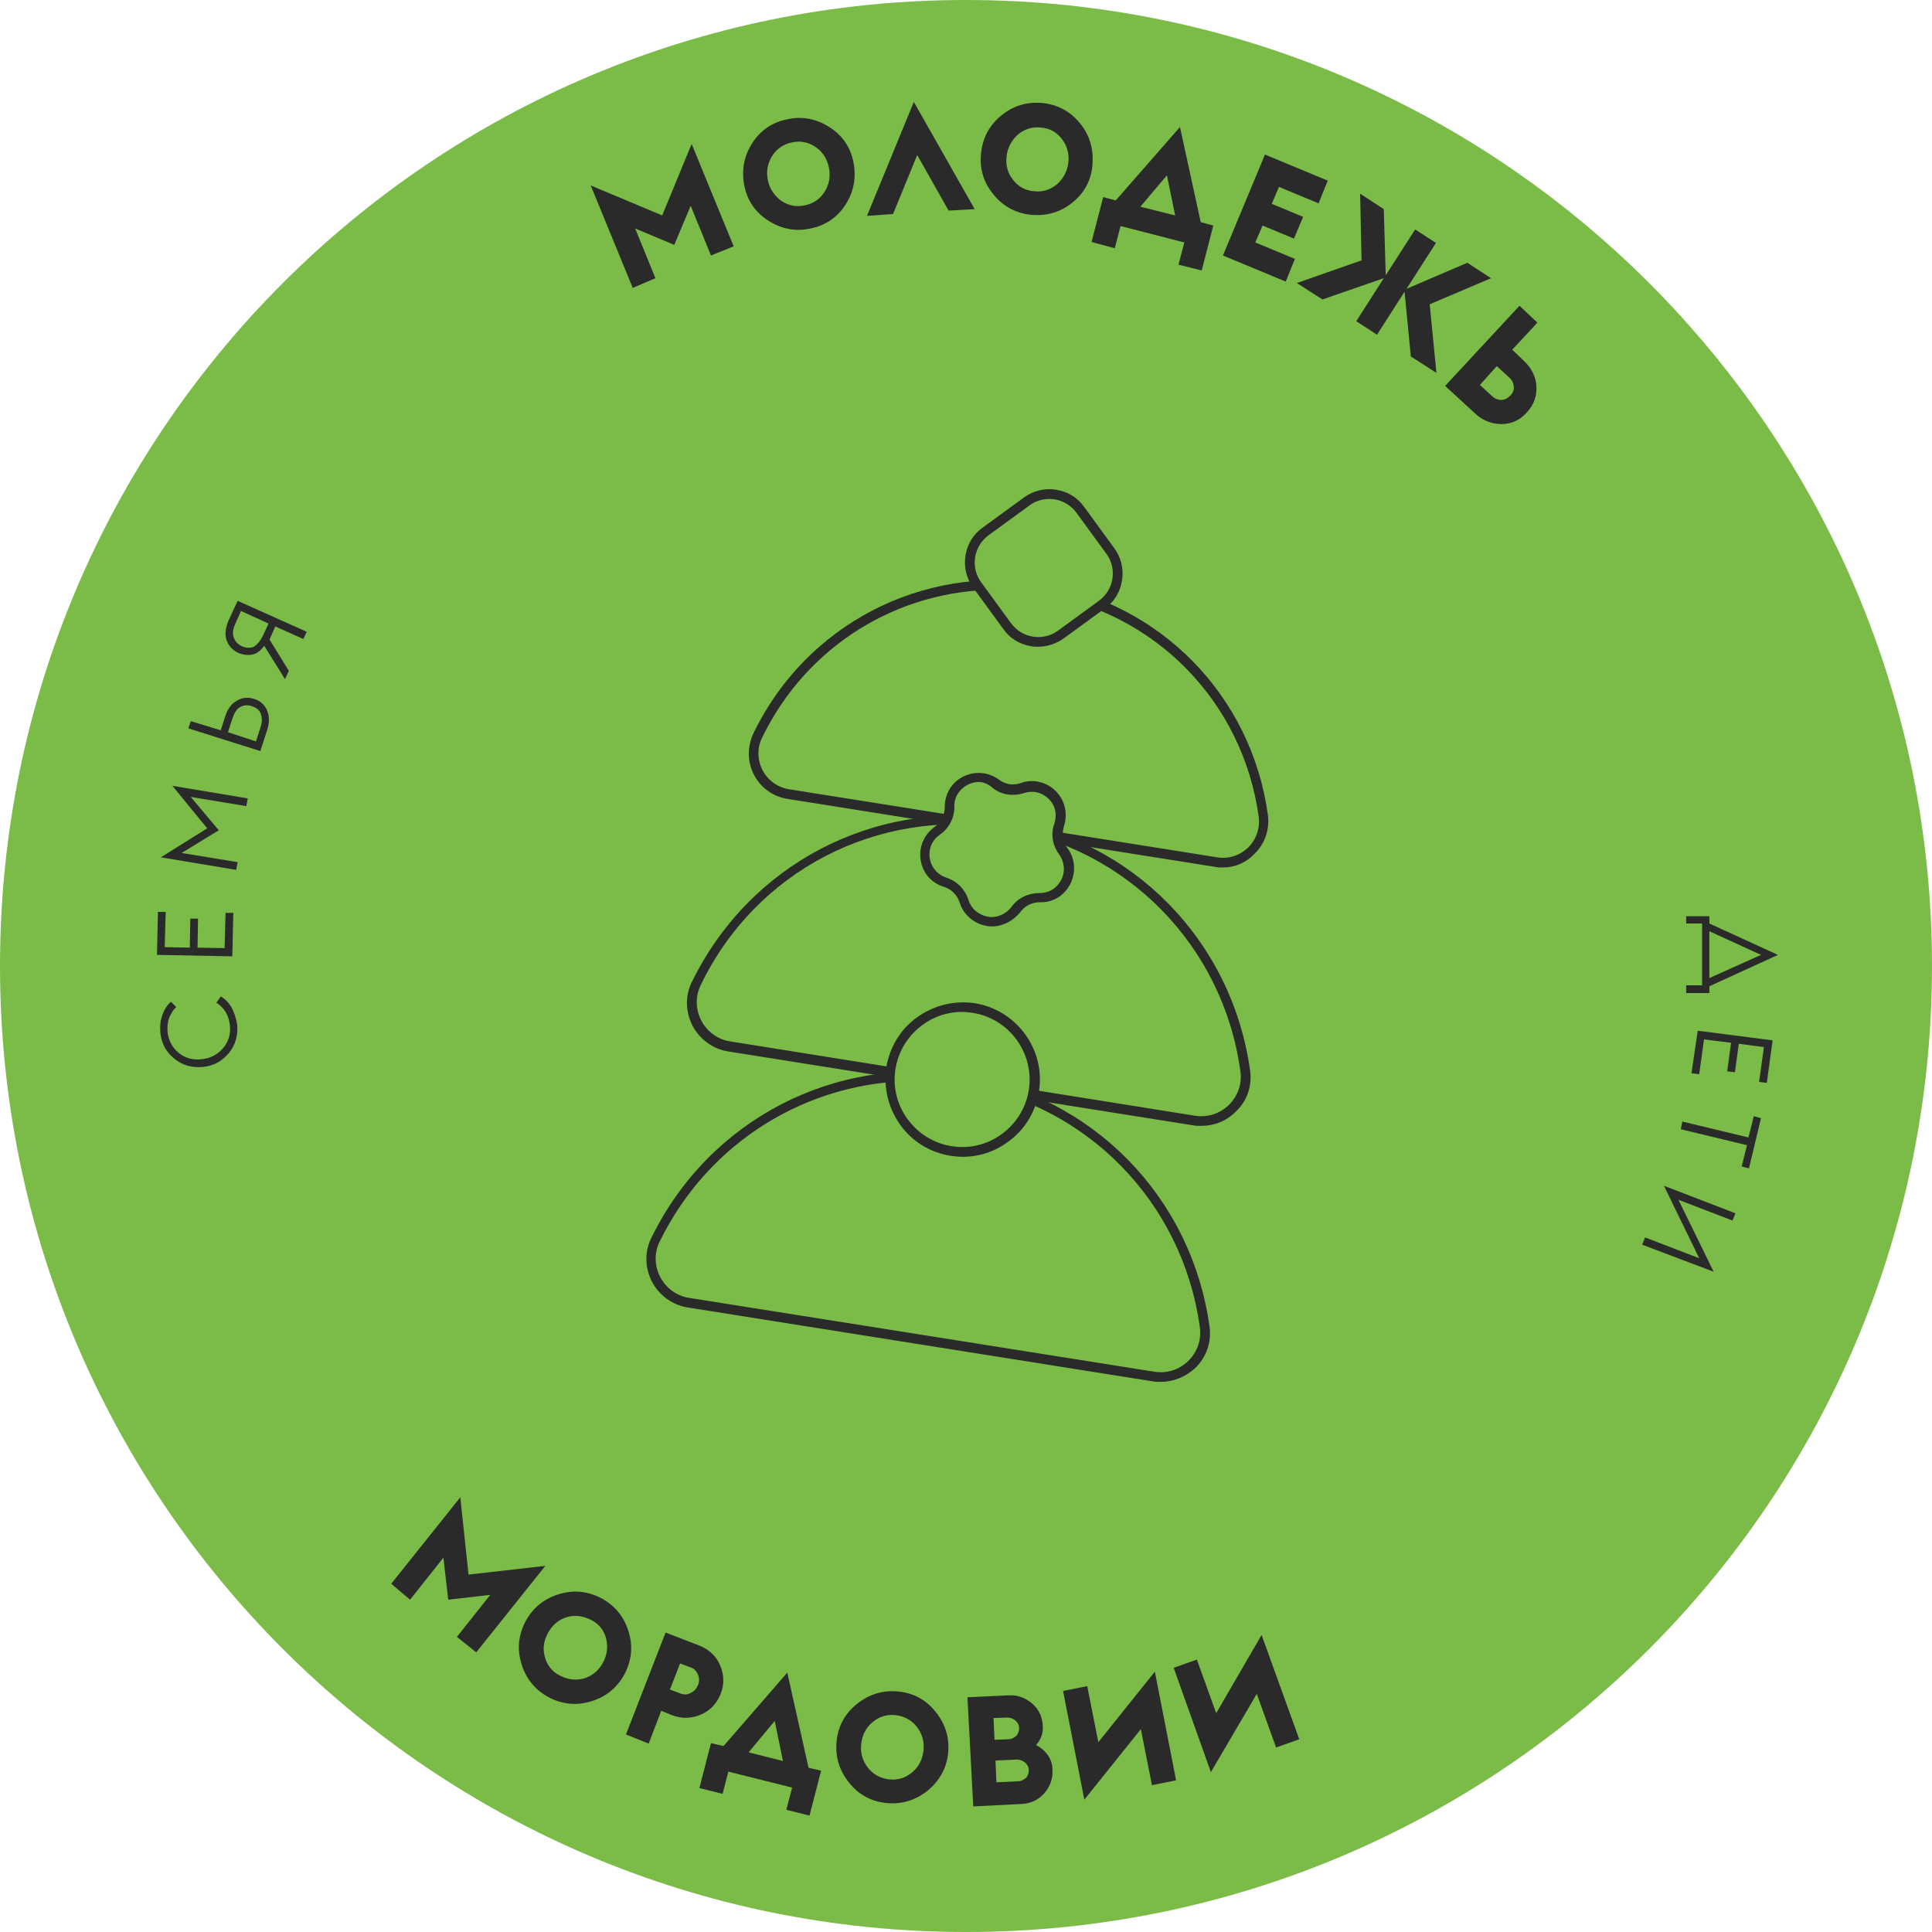 <svg width="232" height="232" viewBox="0 0 232 232" fill="none" xmlns="http://www.w3.org/2000/svg">
<g clip-path="url(#clip0_264_769)">
<path d="M116 232C180.065 232 232 180.065 232 116C232 51.935 180.065 0 116 0C51.935 0 0 51.935 0 116C0 180.065 51.935 232 116 232Z" fill="#7BBC48"/>
<path d="M75.98 34.568L70.934 22.272L79.518 25.868L83.056 17.284L88.102 29.58L85.376 30.682L82.94 24.708L80.968 29.406L76.27 27.434L78.706 33.408L75.98 34.568Z" fill="#2A2A2A"/>
<path d="M101.558 24.534C100.572 26.1 99.121 27.086 97.323 27.434C95.525 27.84 93.844 27.492 92.278 26.506C90.712 25.52 89.725 24.07 89.377 22.272C89.029 20.474 89.32 18.792 90.305 17.226C91.291 15.66 92.742 14.674 94.54 14.326C96.338 13.92 98.019 14.268 99.585 15.254C101.152 16.24 102.138 17.69 102.486 19.488C102.834 21.286 102.544 22.968 101.558 24.534ZM93.844 24.128C94.713 24.708 95.641 24.882 96.686 24.65C97.73 24.418 98.484 23.896 99.064 22.968C99.585 22.098 99.76 21.112 99.528 20.068C99.296 19.024 98.773 18.212 97.903 17.632C97.034 17.052 96.106 16.878 95.061 17.11C94.017 17.342 93.263 17.864 92.683 18.792C92.162 19.662 91.987 20.648 92.219 21.692C92.451 22.736 93.031 23.548 93.844 24.128Z" fill="#2A2A2A"/>
<path d="M104.109 25.926L109.735 12.238L117.043 25.114L113.911 25.288L110.141 18.618L107.241 25.694L104.109 25.926Z" fill="#2A2A2A"/>
<path d="M128.875 24.244C127.425 25.462 125.801 25.926 123.945 25.81C122.089 25.636 120.581 24.882 119.363 23.432C118.145 21.982 117.623 20.358 117.797 18.502C117.971 16.646 118.725 15.138 120.175 13.92C121.625 12.702 123.249 12.238 125.047 12.354C126.903 12.528 128.411 13.282 129.629 14.732C130.847 16.182 131.311 17.806 131.195 19.662C131.079 21.576 130.267 23.084 128.875 24.244ZM121.683 21.634C122.321 22.446 123.191 22.91 124.235 22.968C125.279 23.084 126.207 22.736 126.961 22.098C127.715 21.402 128.179 20.532 128.295 19.488C128.411 18.444 128.121 17.458 127.483 16.646C126.845 15.834 125.975 15.37 124.931 15.312C123.887 15.196 122.959 15.544 122.205 16.182C121.451 16.878 120.987 17.748 120.871 18.792C120.755 19.836 120.987 20.822 121.683 21.634Z" fill="#2A2A2A"/>
<path d="M131.08 29.058L132.472 23.664L133.98 24.07L141.694 15.254L144.188 26.68L145.696 27.086L144.304 32.48L141.52 31.784L142.216 29.116L134.56 27.144L133.864 29.812L131.08 29.058ZM141.114 25.868L140.128 21.054L136.938 24.824L141.114 25.868Z" fill="#2A2A2A"/>
<path d="M146.855 30.682L151.901 18.56L159.441 21.692L158.339 24.418L153.583 22.446L152.713 24.476L156.483 26.042L155.381 28.652L151.611 27.086L150.741 29.116L155.497 31.088L154.395 33.814L146.855 30.682Z" fill="#2A2A2A"/>
<path d="M155.729 33.988L163.501 31.262L163.327 23.258L166.169 25.114L166.401 33.06L169.939 27.55L172.433 29.174L168.895 34.684L176.203 31.552L179.045 33.408L171.679 36.54L172.491 44.776L169.417 42.804L168.663 35.032L165.357 40.194L162.863 38.57L166.169 33.408L158.803 35.96L155.729 33.988Z" fill="#2A2A2A"/>
<path d="M181.597 41.992L182.989 43.326C183.917 44.196 184.439 45.24 184.497 46.4C184.555 47.56 184.207 48.604 183.337 49.532C182.525 50.46 181.481 50.924 180.321 50.924C179.161 50.924 178.059 50.518 177.131 49.648L173.535 46.342L182.467 36.714L184.613 38.744L181.597 41.992ZM177.711 46.226L179.103 47.502C179.451 47.85 179.857 48.024 180.263 48.024C180.669 48.024 181.017 47.85 181.365 47.502C181.713 47.154 181.829 46.748 181.771 46.342C181.713 45.936 181.539 45.588 181.133 45.24L179.741 43.964L177.711 46.226Z" fill="#2A2A2A"/>
<path d="M46.98 190.182L55.275 179.8L56.261 189.08L65.483 188.036L57.188 198.418L54.868 196.562L58.87 191.516L53.825 192.096L53.245 187.05L49.242 192.096L46.98 190.182Z" fill="#2A2A2A"/>
<path d="M70.877 204.334C69.079 204.856 67.397 204.624 65.773 203.754C64.149 202.826 63.105 201.492 62.583 199.694C62.061 197.896 62.293 196.214 63.163 194.59C64.091 192.966 65.425 191.922 67.223 191.4C69.021 190.878 70.703 191.11 72.327 191.98C73.951 192.908 74.995 194.242 75.517 196.04C76.039 197.838 75.807 199.52 74.937 201.144C74.009 202.768 72.675 203.812 70.877 204.334ZM65.425 198.94C65.657 199.926 66.295 200.738 67.223 201.202C68.151 201.666 69.079 201.84 70.123 201.55C71.109 201.26 71.863 200.622 72.385 199.694C72.907 198.766 73.023 197.78 72.791 196.794C72.559 195.808 71.921 194.996 70.993 194.532C70.065 194.068 69.137 193.894 68.093 194.184C67.107 194.474 66.353 195.112 65.831 196.04C65.309 196.968 65.135 197.954 65.425 198.94Z" fill="#2A2A2A"/>
<path d="M75.169 208.278L79.925 196.04L83.985 197.606C85.145 198.07 86.015 198.882 86.479 199.984C86.943 201.086 87.001 202.246 86.537 203.406C86.073 204.566 85.319 205.378 84.159 205.9C83.057 206.364 81.897 206.422 80.679 205.958L79.403 205.436L77.895 209.38L75.169 208.278ZM80.447 202.884L81.665 203.348C82.129 203.522 82.535 203.522 82.941 203.29C83.347 203.116 83.637 202.768 83.811 202.362C83.985 201.956 83.985 201.492 83.811 201.086C83.637 200.68 83.347 200.332 82.883 200.216L81.665 199.752L80.447 202.884Z" fill="#2A2A2A"/>
<path d="M83.984 214.716L85.376 209.322L86.884 209.67L94.54 200.854L97.092 212.28L98.6 212.628L97.208 218.022L94.424 217.326L95.12 214.658L87.464 212.744L86.768 215.412L83.984 214.716ZM94.018 211.468L93.032 206.654L89.9 210.424L94.018 211.468Z" fill="#2A2A2A"/>
<path d="M111.419 215.006C109.969 216.166 108.345 216.688 106.489 216.514C104.633 216.34 103.125 215.528 101.965 214.078C100.805 212.628 100.283 211.004 100.457 209.148C100.631 207.292 101.443 205.784 102.893 204.624C104.343 203.464 105.967 202.942 107.823 203.116C109.679 203.29 111.187 204.102 112.347 205.552C113.507 207.002 114.029 208.626 113.855 210.482C113.681 212.28 112.869 213.788 111.419 215.006ZM104.227 212.28C104.865 213.092 105.735 213.556 106.779 213.672C107.823 213.788 108.751 213.498 109.563 212.802C110.375 212.106 110.781 211.236 110.897 210.192C111.013 209.148 110.723 208.162 110.085 207.35C109.447 206.538 108.577 206.074 107.533 205.958C106.489 205.842 105.561 206.132 104.749 206.828C103.937 207.524 103.531 208.394 103.415 209.438C103.299 210.54 103.589 211.468 104.227 212.28Z" fill="#2A2A2A"/>
<path d="M116.871 216.92L116.175 203.812L121.105 203.58C122.207 203.522 123.135 203.87 123.947 204.566C124.759 205.262 125.165 206.19 125.223 207.234C125.281 208.104 124.991 208.916 124.411 209.554C124.991 209.844 125.455 210.25 125.803 210.714C126.151 211.236 126.383 211.816 126.383 212.512C126.441 213.614 126.093 214.542 125.397 215.354C124.643 216.166 123.773 216.572 122.613 216.63L116.871 216.92ZM119.423 208.916L121.047 208.858C121.453 208.858 121.743 208.684 122.033 208.452C122.265 208.22 122.381 207.872 122.381 207.524C122.381 207.176 122.207 206.828 121.917 206.596C121.627 206.364 121.337 206.248 120.931 206.248L119.307 206.306L119.423 208.916ZM119.655 214.02L122.207 213.904C122.613 213.904 122.903 213.73 123.193 213.498C123.425 213.266 123.541 212.918 123.541 212.57C123.541 212.222 123.367 211.874 123.077 211.642C122.787 211.41 122.497 211.294 122.091 211.294L119.539 211.41L119.655 214.02Z" fill="#2A2A2A"/>
<path d="M130.21 216.108L127.658 203.058L130.558 202.478L131.892 209.206L138.678 200.738L141.23 213.788L138.33 214.368L136.996 207.64L130.21 216.108Z" fill="#2A2A2A"/>
<path d="M145.406 212.802L140.94 200.274L143.724 199.288L146.044 205.726L151.496 196.33L156.02 208.858L153.236 209.844L150.916 203.406L145.406 212.802Z" fill="#2A2A2A"/>
<path d="M28.477 123.018C28.593 124.294 28.303 125.454 27.491 126.44C26.679 127.426 25.635 128.006 24.359 128.122C23.083 128.238 21.923 127.948 20.937 127.136C19.951 126.324 19.371 125.28 19.255 124.004C19.197 123.25 19.255 122.554 19.487 121.916C19.719 121.22 20.067 120.698 20.531 120.292L21.169 120.93C20.763 121.278 20.531 121.742 20.299 122.264C20.125 122.786 20.067 123.366 20.125 123.946C20.241 124.99 20.705 125.802 21.459 126.44C22.271 127.078 23.141 127.31 24.243 127.194C25.287 127.078 26.157 126.614 26.795 125.86C27.433 125.106 27.723 124.178 27.607 123.134C27.549 122.554 27.375 121.974 27.085 121.51C26.795 121.046 26.389 120.64 25.983 120.408L26.505 119.654C27.027 119.944 27.491 120.408 27.839 121.046C28.129 121.626 28.361 122.264 28.477 123.018Z" fill="#2A2A2A"/>
<path d="M27.898 114.84L18.85 114.666L18.966 109.504H19.894L19.778 113.738L22.794 113.796L22.852 110.316H23.78L23.722 113.796L26.97 113.854L27.086 109.62H28.014L27.898 114.84Z" fill="#2A2A2A"/>
<path d="M28.361 104.458L19.314 102.95L24.881 99.47L20.706 94.366L29.753 95.874L29.579 96.802L22.91 95.7L26.273 99.702L21.808 102.428L28.535 103.53L28.361 104.458Z" fill="#2A2A2A"/>
<path d="M26.505 87.696L27.027 86.072C27.317 85.144 27.781 84.506 28.419 84.158C29.057 83.752 29.753 83.694 30.507 83.926C31.261 84.158 31.783 84.622 32.073 85.318C32.363 86.014 32.363 86.768 32.073 87.696L31.261 90.19L22.619 87.464L22.909 86.594L26.505 87.696ZM30.739 89.03L31.261 87.406C31.493 86.768 31.493 86.188 31.319 85.724C31.145 85.26 30.797 84.97 30.217 84.796C29.695 84.622 29.231 84.68 28.825 84.912C28.419 85.144 28.129 85.608 27.897 86.304L27.375 87.928L30.739 89.03Z" fill="#2A2A2A"/>
<path d="M34.22 81.548L31.726 77.546C31.32 78.126 30.856 78.474 30.334 78.59C29.812 78.706 29.232 78.648 28.652 78.416C27.898 78.068 27.434 77.546 27.202 76.85C26.97 76.154 27.086 75.4 27.434 74.53L28.536 72.152L36.83 75.864L36.424 76.734L33.06 75.226L32.364 76.792L34.684 80.562L34.22 81.548ZM31.552 76.386L32.248 74.878L28.942 73.37L28.246 74.936C27.956 75.574 27.898 76.096 28.072 76.56C28.246 77.024 28.536 77.372 29.058 77.604C29.58 77.836 30.044 77.836 30.508 77.662C30.914 77.372 31.262 76.966 31.552 76.386Z" fill="#2A2A2A"/>
<path d="M202.479 110.026H205.263V110.896L213.499 114.666L205.263 118.436V119.248H202.479V118.32H204.393V110.896H202.479V110.026ZM205.263 111.824V117.45L211.469 114.666L205.263 111.824Z" fill="#2A2A2A"/>
<path d="M203.87 123.772L212.86 124.932L212.164 130.036L211.236 129.92L211.816 125.744L208.8 125.338L208.336 128.76L207.408 128.644L207.872 125.222L204.624 124.816L204.044 128.992L203.116 128.876L203.87 123.772Z" fill="#2A2A2A"/>
<path d="M202.014 134.676L209.96 136.59L210.598 134.038L211.468 134.27L210.018 140.302L209.148 140.07L209.786 137.518L201.84 135.604L202.014 134.676Z" fill="#2A2A2A"/>
<path d="M199.81 142.39L208.394 145.696L208.046 146.566L201.55 144.072L205.784 152.714L197.2 149.466L197.548 148.596L204.044 151.09L199.81 142.39Z" fill="#2A2A2A"/>
<path d="M146.103 103.53C149.351 104.052 152.193 101.268 151.729 97.962C149.815 84.332 139.259 72.906 124.933 70.644C110.607 68.382 97.035 75.922 91.003 88.276C89.553 91.234 91.351 94.772 94.599 95.294L146.103 103.53Z" fill="#7BBC48"/>
<path d="M146.856 104.168C146.566 104.168 146.276 104.168 145.986 104.11L94.54 95.932C92.8 95.642 91.35 94.598 90.538 93.032C89.726 91.466 89.726 89.668 90.48 88.044C96.802 74.994 110.722 67.802 124.99 70.064C139.316 72.326 150.278 83.52 152.25 97.846C152.482 99.586 151.902 101.326 150.626 102.544C149.64 103.588 148.306 104.168 146.856 104.168ZM119.77 70.818C107.822 70.818 96.86 77.546 91.524 88.566C90.886 89.842 90.944 91.292 91.582 92.51C92.22 93.728 93.38 94.54 94.714 94.772L146.16 102.95C147.552 103.182 148.886 102.718 149.872 101.79C150.858 100.804 151.322 99.47 151.148 98.078C149.234 84.216 138.678 73.486 124.874 71.282C123.134 70.934 121.452 70.818 119.77 70.818Z" fill="#2A2A2A"/>
<path d="M143.434 134.56C146.972 135.14 150.046 132.066 149.524 128.528C147.494 113.738 136.01 101.384 120.466 98.89C104.922 96.396 90.19 104.632 83.636 118.03C82.07 121.278 84.042 125.106 87.58 125.686L143.434 134.56Z" fill="#7BBC48"/>
<path d="M144.246 135.198C143.956 135.198 143.608 135.198 143.318 135.14L87.465 126.266C85.609 125.976 84.043 124.816 83.172 123.192C82.302 121.51 82.245 119.538 83.115 117.856C90.016 103.762 105.038 95.932 120.524 98.368C136.068 100.862 147.9 112.926 150.104 128.47C150.394 130.384 149.756 132.24 148.364 133.516C147.262 134.618 145.812 135.198 144.246 135.198ZM143.492 133.98C145 134.212 146.45 133.748 147.552 132.704C148.654 131.602 149.176 130.152 148.944 128.586C146.856 113.564 135.372 101.848 120.35 99.412C105.328 97.034 90.77 104.574 84.159 118.262C83.463 119.654 83.52 121.22 84.216 122.554C84.912 123.888 86.189 124.816 87.638 125.048L143.492 133.98Z" fill="#2A2A2A"/>
<path d="M138.505 165.3C142.043 165.88 145.117 162.806 144.595 159.268C142.565 144.478 131.081 132.124 115.537 129.63C99.993 127.136 85.261 135.372 78.707 148.77C77.141 152.018 79.113 155.846 82.651 156.426L138.505 165.3Z" fill="#7BBC48"/>
<path d="M139.374 165.938C139.084 165.938 138.736 165.938 138.446 165.88L82.592 157.006C80.736 156.716 79.17 155.556 78.3 153.932C77.43 152.25 77.372 150.278 78.242 148.596C85.144 134.502 100.166 126.672 115.652 129.108C131.196 131.602 143.028 143.666 145.232 159.21C145.522 161.124 144.884 162.98 143.492 164.314C142.332 165.358 140.882 165.938 139.374 165.938ZM109.968 129.804C96.976 129.804 85.086 137.112 79.228 149.06C78.532 150.452 78.59 152.018 79.286 153.352C79.982 154.686 81.258 155.614 82.708 155.846L138.62 164.72C140.128 164.952 141.578 164.488 142.68 163.444C143.782 162.342 144.304 160.892 144.072 159.326C141.984 144.304 130.5 132.588 115.478 130.152C113.622 129.92 111.766 129.804 109.968 129.804Z" fill="#2A2A2A"/>
<path d="M122.438 77.256L115.826 68.15C115.188 67.222 115.362 66.004 116.29 65.308L125.454 58.696C126.382 58.058 127.6 58.232 128.296 59.16L134.908 68.266C135.546 69.194 135.372 70.412 134.444 71.108L125.222 77.72C124.352 78.358 123.076 78.184 122.438 77.256Z" fill="#7BBC48"/>
<path d="M124.642 77.662C124.352 77.662 124.12 77.662 123.83 77.604C122.438 77.372 121.278 76.676 120.466 75.516L116.87 70.586C116.058 69.484 115.71 68.092 115.942 66.7C116.174 65.308 116.87 64.148 118.03 63.336L122.96 59.74C124.062 58.928 125.454 58.58 126.846 58.812C128.238 59.044 129.398 59.74 130.21 60.9L133.806 65.83C134.618 66.932 134.966 68.324 134.734 69.716C134.502 71.108 133.806 72.268 132.646 73.08L127.716 76.676C126.788 77.314 125.744 77.662 124.642 77.662ZM121.394 74.82C122.032 75.69 122.96 76.27 124.004 76.444C125.048 76.618 126.15 76.386 127.02 75.748L131.95 72.152C132.82 71.514 133.4 70.586 133.574 69.542C133.748 68.498 133.516 67.396 132.878 66.526L129.282 61.596C128.644 60.726 127.716 60.146 126.672 59.972C125.628 59.798 124.526 60.03 123.656 60.668L118.726 64.264C117.856 64.902 117.276 65.83 117.102 66.874C116.928 67.918 117.16 69.02 117.798 69.89L121.394 74.82Z" fill="#2A2A2A"/>
<path d="M122.728 94.54C125.454 93.612 128.064 96.222 127.136 98.948C126.788 100.05 126.962 101.21 127.658 102.138C129.398 104.458 127.716 107.706 124.816 107.706C123.656 107.706 122.612 108.228 121.916 109.156C120.234 111.534 116.638 110.954 115.768 108.17C115.42 107.068 114.55 106.198 113.506 105.908C110.78 105.038 110.2 101.384 112.52 99.76C113.448 99.122 114.028 98.02 113.97 96.86C113.912 93.96 117.218 92.336 119.538 94.018C120.466 94.714 121.684 94.888 122.728 94.54Z" fill="#7BBC48"/>
<path d="M119.132 111.244C118.9 111.244 118.726 111.244 118.494 111.186C116.986 110.954 115.71 109.852 115.246 108.402C114.956 107.474 114.26 106.778 113.332 106.488C111.824 106.024 110.78 104.806 110.548 103.24C110.316 101.732 110.954 100.224 112.23 99.296C112.984 98.774 113.448 97.846 113.448 96.918C113.448 95.352 114.26 93.96 115.652 93.264C117.044 92.568 118.668 92.684 119.944 93.612C120.698 94.192 121.684 94.366 122.612 94.018C124.062 93.496 125.686 93.902 126.788 95.004C127.89 96.106 128.238 97.73 127.774 99.18C127.484 100.108 127.6 101.094 128.18 101.848C129.108 103.066 129.224 104.748 128.528 106.14C127.832 107.532 126.44 108.402 124.874 108.344C123.888 108.344 123.018 108.808 122.496 109.562C121.626 110.606 120.408 111.244 119.132 111.244ZM117.508 93.902C117.044 93.902 116.638 94.018 116.174 94.25C115.188 94.772 114.55 95.758 114.608 96.86C114.608 98.194 113.97 99.47 112.868 100.224C111.94 100.862 111.476 101.906 111.65 103.066C111.824 104.168 112.578 105.038 113.622 105.386C114.898 105.792 115.884 106.778 116.29 108.054C116.638 109.156 117.508 109.852 118.61 110.084C119.712 110.258 120.756 109.794 121.452 108.924C122.206 107.822 123.482 107.242 124.816 107.242C125.976 107.242 126.904 106.662 127.426 105.676C127.948 104.69 127.832 103.53 127.194 102.602C126.382 101.558 126.15 100.108 126.614 98.89C126.962 97.846 126.73 96.686 125.918 95.932C125.106 95.12 124.004 94.888 122.96 95.236C121.684 95.642 120.292 95.468 119.248 94.656C118.668 94.134 118.088 93.902 117.508 93.902Z" fill="#2A2A2A"/>
<path d="M115.536 138.33C120.341 138.33 124.236 134.435 124.236 129.63C124.236 124.825 120.341 120.93 115.536 120.93C110.731 120.93 106.836 124.825 106.836 129.63C106.836 134.435 110.731 138.33 115.536 138.33Z" fill="#7BBC48"/>
<path d="M115.594 138.91C115.13 138.91 114.608 138.852 114.144 138.794C111.708 138.388 109.562 137.112 108.112 135.082C106.662 133.052 106.082 130.616 106.43 128.18C106.836 125.744 108.112 123.598 110.142 122.148C112.172 120.698 114.608 120.118 117.044 120.466C122.09 121.278 125.57 126.034 124.758 131.08C124.352 133.516 123.076 135.662 121.046 137.112C119.422 138.33 117.508 138.91 115.594 138.91ZM115.536 121.51C113.854 121.51 112.172 122.032 110.78 123.076C109.04 124.352 107.88 126.208 107.532 128.354C107.184 130.5 107.706 132.646 108.982 134.386C110.258 136.126 112.114 137.286 114.26 137.634C116.406 137.982 118.552 137.46 120.292 136.184C122.032 134.908 123.192 133.052 123.54 130.906C124.236 126.498 121.22 122.322 116.812 121.626C116.406 121.568 115.942 121.51 115.536 121.51Z" fill="#2A2A2A"/>
</g>
<defs>
<clipPath id="clip0_264_769">
<rect width="232" height="232" fill="white"/>
</clipPath>
</defs>
</svg>
